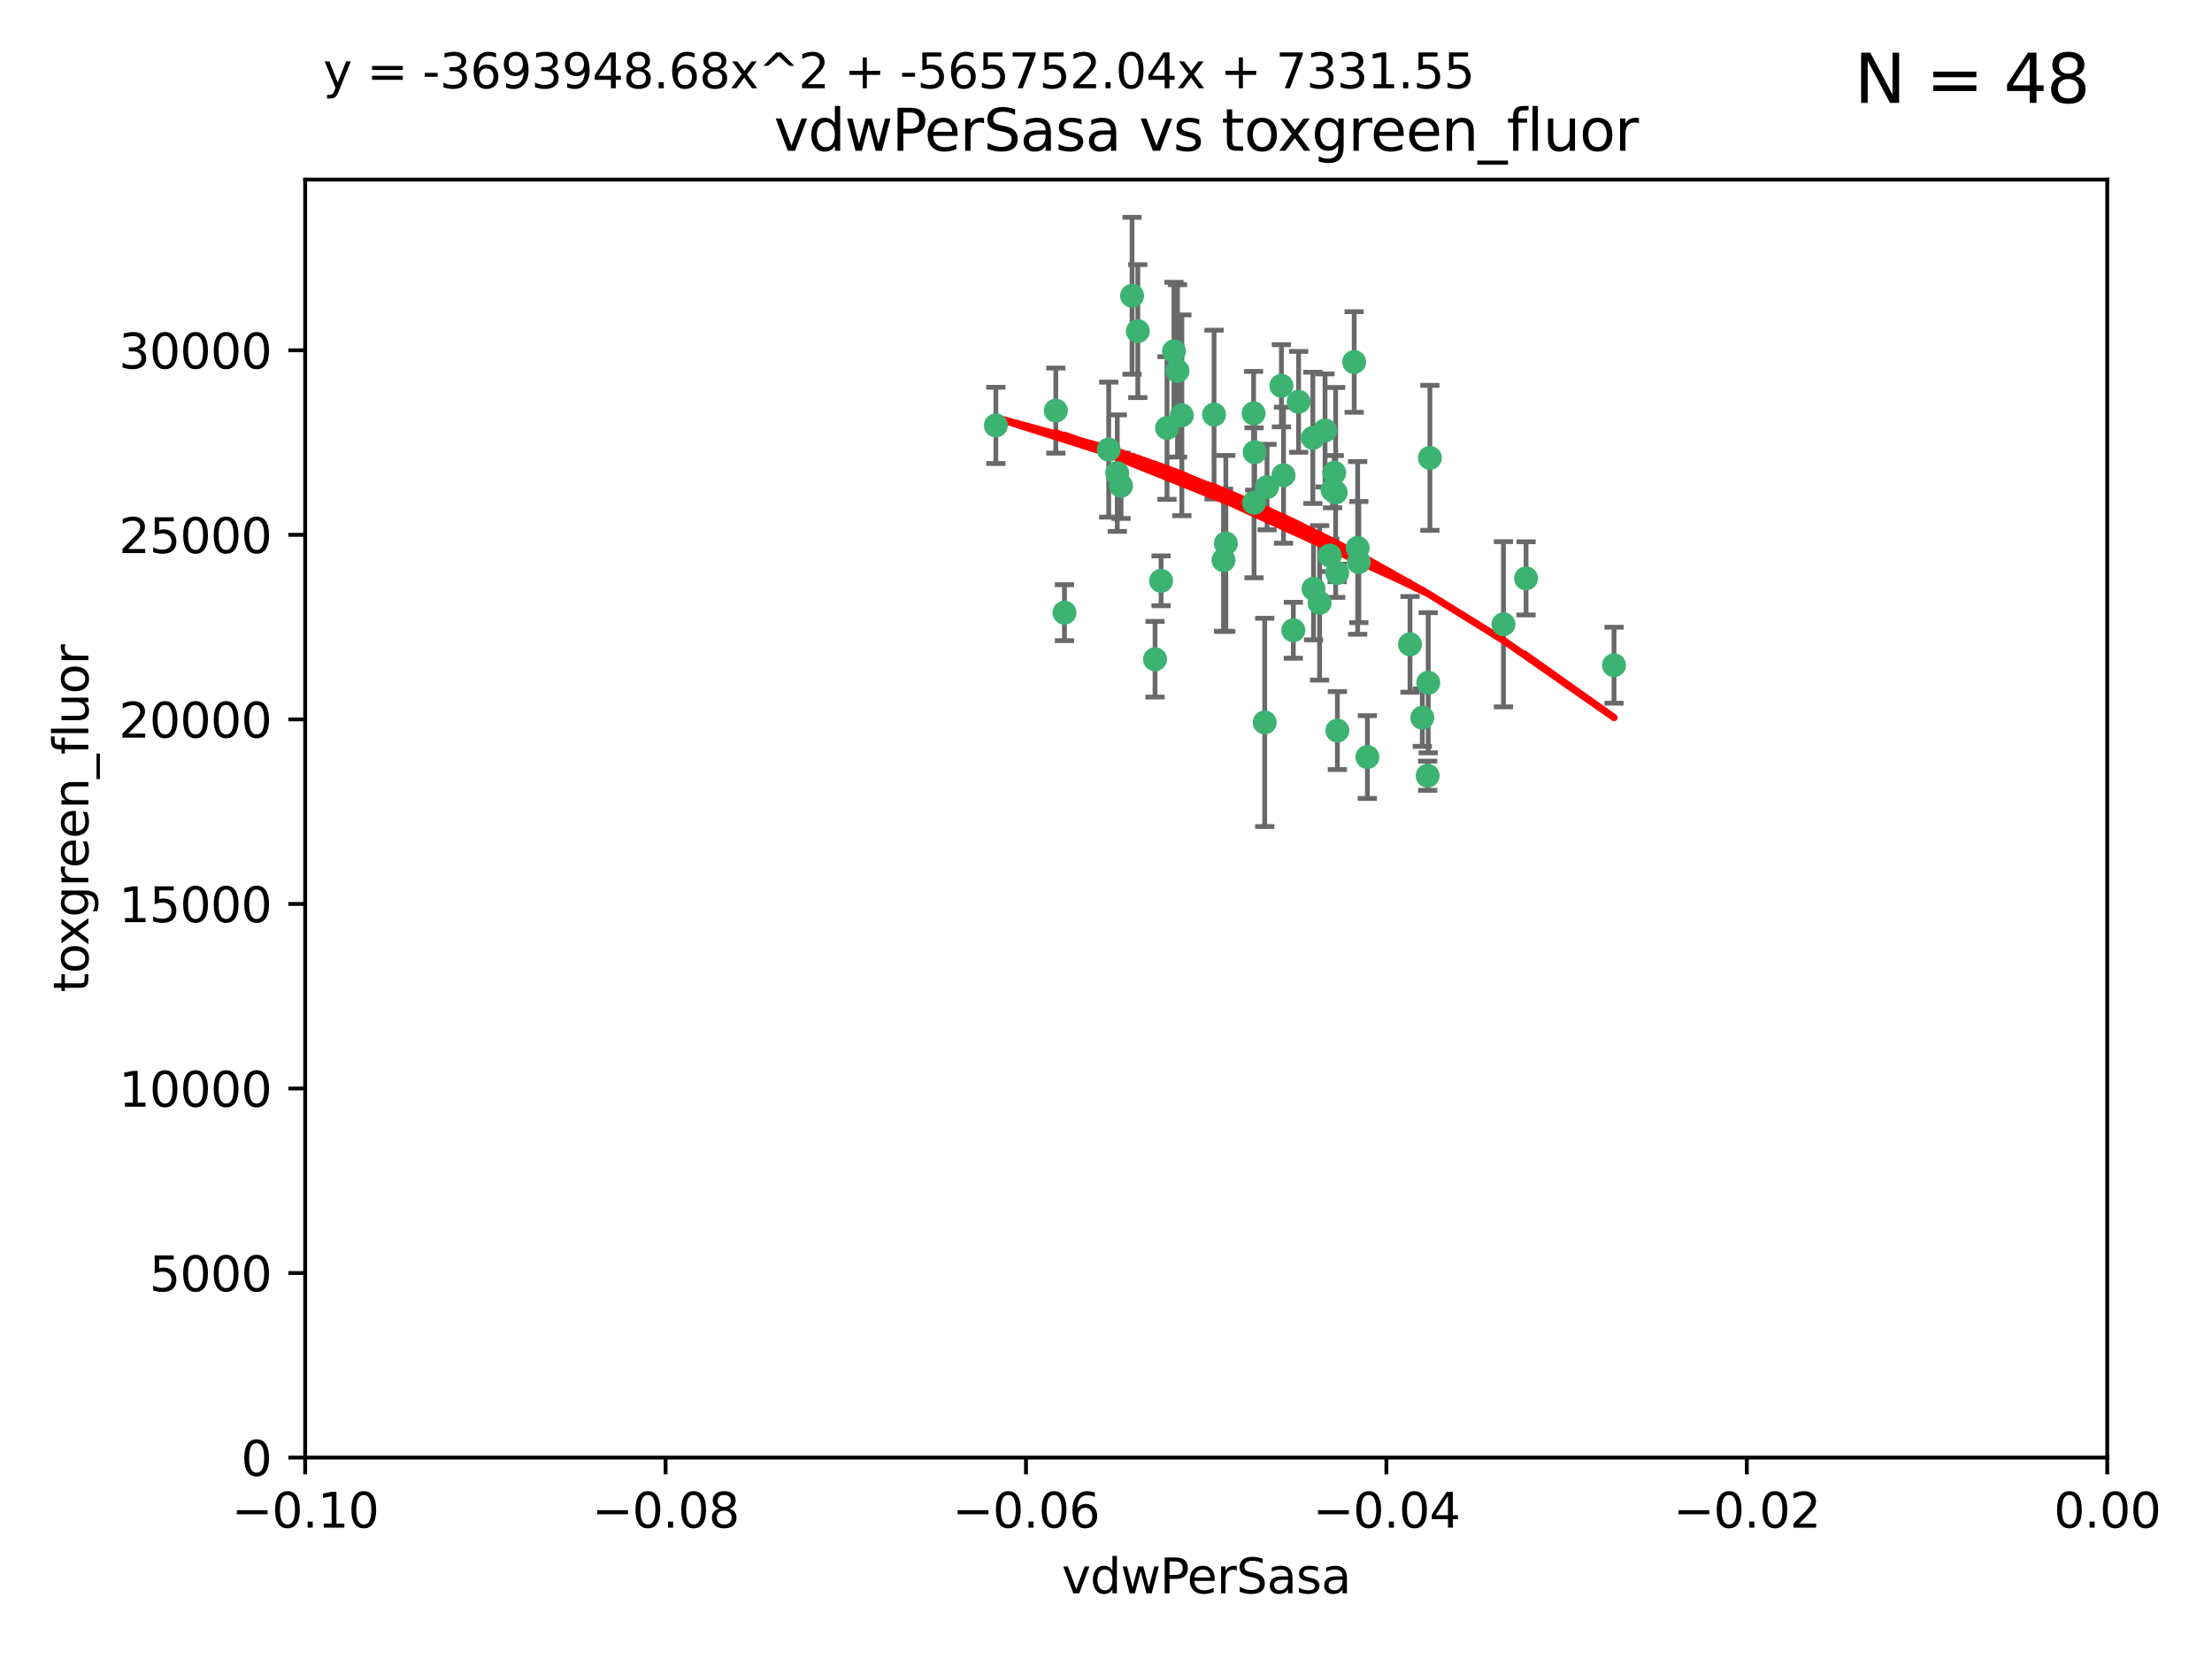 <?xml version="1.0" encoding="utf-8" standalone="no"?>
<!DOCTYPE svg PUBLIC "-//W3C//DTD SVG 1.1//EN"
  "http://www.w3.org/Graphics/SVG/1.1/DTD/svg11.dtd">
<svg xmlns:xlink="http://www.w3.org/1999/xlink" width="460.8pt" height="345.6pt" viewBox="0 0 460.8 345.6" xmlns="http://www.w3.org/2000/svg" version="1.1">
 <defs>
  <style type="text/css">*{stroke-linejoin: round; stroke-linecap: butt}</style>
 </defs>
 <g id="figure_1">
  <g id="patch_1">
   <path d="M 0 345.6 
L 460.8 345.6 
L 460.8 0 
L 0 0 
z
" style="fill: #ffffff"/>
  </g>
  <g id="axes_1">
   <g id="patch_2">
    <path d="M 63.571 303.64 
L 438.975 303.64 
L 438.975 37.411 
L 63.571 37.411 
z
" style="fill: #ffffff"/>
   </g>
   <g id="PathCollection_1">
    <defs>
     <path id="m43cf939579" d="M 0 1.118 
C 0.297 1.118 0.581 1 0.791 0.791 
C 1 0.581 1.118 0.297 1.118 0 
C 1.118 -0.297 1 -0.581 0.791 -0.791 
C 0.581 -1 0.297 -1.118 0 -1.118 
C -0.297 -1.118 -0.581 -1 -0.791 -0.791 
C -1 -0.581 -1.118 -0.297 -1.118 0 
C -1.118 0.297 -1 0.581 -0.791 0.791 
C -0.581 1 -0.297 1.118 0 1.118 
z
" style="stroke: #3cb371"/>
    </defs>
    <g clip-path="url(#p519e3e6cef)">
     <use xlink:href="#m43cf939579" x="263.947" y="101.468" style="fill: #3cb371; stroke: #3cb371"/>
     <use xlink:href="#m43cf939579" x="255.364" y="113.209" style="fill: #3cb371; stroke: #3cb371"/>
     <use xlink:href="#m43cf939579" x="261.374" y="94.202" style="fill: #3cb371; stroke: #3cb371"/>
     <use xlink:href="#m43cf939579" x="273.49" y="91.216" style="fill: #3cb371; stroke: #3cb371"/>
     <use xlink:href="#m43cf939579" x="219.944" y="85.534" style="fill: #3cb371; stroke: #3cb371"/>
     <use xlink:href="#m43cf939579" x="282.1" y="75.411" style="fill: #3cb371; stroke: #3cb371"/>
     <use xlink:href="#m43cf939579" x="270.525" y="83.709" style="fill: #3cb371; stroke: #3cb371"/>
     <use xlink:href="#m43cf939579" x="267.381" y="98.99" style="fill: #3cb371; stroke: #3cb371"/>
     <use xlink:href="#m43cf939579" x="237.026" y="68.982" style="fill: #3cb371; stroke: #3cb371"/>
     <use xlink:href="#m43cf939579" x="274.902" y="125.588" style="fill: #3cb371; stroke: #3cb371"/>
     <use xlink:href="#m43cf939579" x="277.025" y="115.714" style="fill: #3cb371; stroke: #3cb371"/>
     <use xlink:href="#m43cf939579" x="245.295" y="77.26" style="fill: #3cb371; stroke: #3cb371"/>
     <use xlink:href="#m43cf939579" x="293.731" y="134.228" style="fill: #3cb371; stroke: #3cb371"/>
     <use xlink:href="#m43cf939579" x="263.463" y="150.489" style="fill: #3cb371; stroke: #3cb371"/>
     <use xlink:href="#m43cf939579" x="273.633" y="122.642" style="fill: #3cb371; stroke: #3cb371"/>
     <use xlink:href="#m43cf939579" x="235.827" y="61.614" style="fill: #3cb371; stroke: #3cb371"/>
     <use xlink:href="#m43cf939579" x="246.2" y="86.51" style="fill: #3cb371; stroke: #3cb371"/>
     <use xlink:href="#m43cf939579" x="282.825" y="114.141" style="fill: #3cb371; stroke: #3cb371"/>
     <use xlink:href="#m43cf939579" x="277.941" y="98.495" style="fill: #3cb371; stroke: #3cb371"/>
     <use xlink:href="#m43cf939579" x="241.873" y="120.994" style="fill: #3cb371; stroke: #3cb371"/>
     <use xlink:href="#m43cf939579" x="278.572" y="119.355" style="fill: #3cb371; stroke: #3cb371"/>
     <use xlink:href="#m43cf939579" x="269.423" y="131.297" style="fill: #3cb371; stroke: #3cb371"/>
     <use xlink:href="#m43cf939579" x="261.143" y="86.113" style="fill: #3cb371; stroke: #3cb371"/>
     <use xlink:href="#m43cf939579" x="243.112" y="89.164" style="fill: #3cb371; stroke: #3cb371"/>
     <use xlink:href="#m43cf939579" x="278.602" y="152.188" style="fill: #3cb371; stroke: #3cb371"/>
     <use xlink:href="#m43cf939579" x="233.536" y="101.2" style="fill: #3cb371; stroke: #3cb371"/>
     <use xlink:href="#m43cf939579" x="277.586" y="102.076" style="fill: #3cb371; stroke: #3cb371"/>
     <use xlink:href="#m43cf939579" x="230.966" y="93.664" style="fill: #3cb371; stroke: #3cb371"/>
     <use xlink:href="#m43cf939579" x="207.456" y="88.619" style="fill: #3cb371; stroke: #3cb371"/>
     <use xlink:href="#m43cf939579" x="252.908" y="86.364" style="fill: #3cb371; stroke: #3cb371"/>
     <use xlink:href="#m43cf939579" x="254.878" y="116.695" style="fill: #3cb371; stroke: #3cb371"/>
     <use xlink:href="#m43cf939579" x="221.75" y="127.627" style="fill: #3cb371; stroke: #3cb371"/>
     <use xlink:href="#m43cf939579" x="261.237" y="104.742" style="fill: #3cb371; stroke: #3cb371"/>
     <use xlink:href="#m43cf939579" x="240.614" y="137.333" style="fill: #3cb371; stroke: #3cb371"/>
     <use xlink:href="#m43cf939579" x="284.849" y="157.707" style="fill: #3cb371; stroke: #3cb371"/>
     <use xlink:href="#m43cf939579" x="297.524" y="142.231" style="fill: #3cb371; stroke: #3cb371"/>
     <use xlink:href="#m43cf939579" x="244.558" y="73.19" style="fill: #3cb371; stroke: #3cb371"/>
     <use xlink:href="#m43cf939579" x="276.03" y="89.665" style="fill: #3cb371; stroke: #3cb371"/>
     <use xlink:href="#m43cf939579" x="232.747" y="98.564" style="fill: #3cb371; stroke: #3cb371"/>
     <use xlink:href="#m43cf939579" x="296.296" y="149.505" style="fill: #3cb371; stroke: #3cb371"/>
     <use xlink:href="#m43cf939579" x="297.873" y="95.381" style="fill: #3cb371; stroke: #3cb371"/>
     <use xlink:href="#m43cf939579" x="278.246" y="102.582" style="fill: #3cb371; stroke: #3cb371"/>
     <use xlink:href="#m43cf939579" x="266.94" y="80.363" style="fill: #3cb371; stroke: #3cb371"/>
     <use xlink:href="#m43cf939579" x="283.068" y="117.087" style="fill: #3cb371; stroke: #3cb371"/>
     <use xlink:href="#m43cf939579" x="297.408" y="161.597" style="fill: #3cb371; stroke: #3cb371"/>
     <use xlink:href="#m43cf939579" x="313.198" y="130.043" style="fill: #3cb371; stroke: #3cb371"/>
     <use xlink:href="#m43cf939579" x="336.23" y="138.579" style="fill: #3cb371; stroke: #3cb371"/>
     <use xlink:href="#m43cf939579" x="317.903" y="120.484" style="fill: #3cb371; stroke: #3cb371"/>
    </g>
   </g>
   <g id="matplotlib.axis_1">
    <g id="xtick_1">
     <g id="line2d_1">
      <defs>
       <path id="m7753bf5cfd" d="M 0 0 
L 0 3.5 
" style="stroke: #000000; stroke-width: 0.8"/>
      </defs>
      <g>
       <use xlink:href="#m7753bf5cfd" x="63.571" y="303.64" style="stroke: #000000; stroke-width: 0.8"/>
      </g>
     </g>
     <g id="text_1">
      <!-- −0.10 -->
      <g transform="translate(48.249 318.238)scale(0.1 -0.1)">
       <defs>
        <path id="DejaVuSans-2212" d="M 678 2272 
L 4684 2272 
L 4684 1741 
L 678 1741 
L 678 2272 
z
" transform="scale(0.016)"/>
        <path id="DejaVuSans-30" d="M 2034 4250 
Q 1547 4250 1301 3770 
Q 1056 3291 1056 2328 
Q 1056 1369 1301 889 
Q 1547 409 2034 409 
Q 2525 409 2770 889 
Q 3016 1369 3016 2328 
Q 3016 3291 2770 3770 
Q 2525 4250 2034 4250 
z
M 2034 4750 
Q 2819 4750 3233 4129 
Q 3647 3509 3647 2328 
Q 3647 1150 3233 529 
Q 2819 -91 2034 -91 
Q 1250 -91 836 529 
Q 422 1150 422 2328 
Q 422 3509 836 4129 
Q 1250 4750 2034 4750 
z
" transform="scale(0.016)"/>
        <path id="DejaVuSans-2e" d="M 684 794 
L 1344 794 
L 1344 0 
L 684 0 
L 684 794 
z
" transform="scale(0.016)"/>
        <path id="DejaVuSans-31" d="M 794 531 
L 1825 531 
L 1825 4091 
L 703 3866 
L 703 4441 
L 1819 4666 
L 2450 4666 
L 2450 531 
L 3481 531 
L 3481 0 
L 794 0 
L 794 531 
z
" transform="scale(0.016)"/>
       </defs>
       <use xlink:href="#DejaVuSans-2212"/>
       <use xlink:href="#DejaVuSans-30" x="83.789"/>
       <use xlink:href="#DejaVuSans-2e" x="147.412"/>
       <use xlink:href="#DejaVuSans-31" x="179.199"/>
       <use xlink:href="#DejaVuSans-30" x="242.822"/>
      </g>
     </g>
    </g>
    <g id="xtick_2">
     <g id="line2d_2">
      <g>
       <use xlink:href="#m7753bf5cfd" x="138.652" y="303.64" style="stroke: #000000; stroke-width: 0.8"/>
      </g>
     </g>
     <g id="text_2">
      <!-- −0.08 -->
      <g transform="translate(123.329 318.238)scale(0.1 -0.1)">
       <defs>
        <path id="DejaVuSans-38" d="M 2034 2216 
Q 1584 2216 1326 1975 
Q 1069 1734 1069 1313 
Q 1069 891 1326 650 
Q 1584 409 2034 409 
Q 2484 409 2743 651 
Q 3003 894 3003 1313 
Q 3003 1734 2745 1975 
Q 2488 2216 2034 2216 
z
M 1403 2484 
Q 997 2584 770 2862 
Q 544 3141 544 3541 
Q 544 4100 942 4425 
Q 1341 4750 2034 4750 
Q 2731 4750 3128 4425 
Q 3525 4100 3525 3541 
Q 3525 3141 3298 2862 
Q 3072 2584 2669 2484 
Q 3125 2378 3379 2068 
Q 3634 1759 3634 1313 
Q 3634 634 3220 271 
Q 2806 -91 2034 -91 
Q 1263 -91 848 271 
Q 434 634 434 1313 
Q 434 1759 690 2068 
Q 947 2378 1403 2484 
z
M 1172 3481 
Q 1172 3119 1398 2916 
Q 1625 2713 2034 2713 
Q 2441 2713 2670 2916 
Q 2900 3119 2900 3481 
Q 2900 3844 2670 4047 
Q 2441 4250 2034 4250 
Q 1625 4250 1398 4047 
Q 1172 3844 1172 3481 
z
" transform="scale(0.016)"/>
       </defs>
       <use xlink:href="#DejaVuSans-2212"/>
       <use xlink:href="#DejaVuSans-30" x="83.789"/>
       <use xlink:href="#DejaVuSans-2e" x="147.412"/>
       <use xlink:href="#DejaVuSans-30" x="179.199"/>
       <use xlink:href="#DejaVuSans-38" x="242.822"/>
      </g>
     </g>
    </g>
    <g id="xtick_3">
     <g id="line2d_3">
      <g>
       <use xlink:href="#m7753bf5cfd" x="213.733" y="303.64" style="stroke: #000000; stroke-width: 0.8"/>
      </g>
     </g>
     <g id="text_3">
      <!-- −0.06 -->
      <g transform="translate(198.41 318.238)scale(0.1 -0.1)">
       <defs>
        <path id="DejaVuSans-36" d="M 2113 2584 
Q 1688 2584 1439 2293 
Q 1191 2003 1191 1497 
Q 1191 994 1439 701 
Q 1688 409 2113 409 
Q 2538 409 2786 701 
Q 3034 994 3034 1497 
Q 3034 2003 2786 2293 
Q 2538 2584 2113 2584 
z
M 3366 4563 
L 3366 3988 
Q 3128 4100 2886 4159 
Q 2644 4219 2406 4219 
Q 1781 4219 1451 3797 
Q 1122 3375 1075 2522 
Q 1259 2794 1537 2939 
Q 1816 3084 2150 3084 
Q 2853 3084 3261 2657 
Q 3669 2231 3669 1497 
Q 3669 778 3244 343 
Q 2819 -91 2113 -91 
Q 1303 -91 875 529 
Q 447 1150 447 2328 
Q 447 3434 972 4092 
Q 1497 4750 2381 4750 
Q 2619 4750 2861 4703 
Q 3103 4656 3366 4563 
z
" transform="scale(0.016)"/>
       </defs>
       <use xlink:href="#DejaVuSans-2212"/>
       <use xlink:href="#DejaVuSans-30" x="83.789"/>
       <use xlink:href="#DejaVuSans-2e" x="147.412"/>
       <use xlink:href="#DejaVuSans-30" x="179.199"/>
       <use xlink:href="#DejaVuSans-36" x="242.822"/>
      </g>
     </g>
    </g>
    <g id="xtick_4">
     <g id="line2d_4">
      <g>
       <use xlink:href="#m7753bf5cfd" x="288.813" y="303.64" style="stroke: #000000; stroke-width: 0.8"/>
      </g>
     </g>
     <g id="text_4">
      <!-- −0.04 -->
      <g transform="translate(273.491 318.238)scale(0.1 -0.1)">
       <defs>
        <path id="DejaVuSans-34" d="M 2419 4116 
L 825 1625 
L 2419 1625 
L 2419 4116 
z
M 2253 4666 
L 3047 4666 
L 3047 1625 
L 3713 1625 
L 3713 1100 
L 3047 1100 
L 3047 0 
L 2419 0 
L 2419 1100 
L 313 1100 
L 313 1709 
L 2253 4666 
z
" transform="scale(0.016)"/>
       </defs>
       <use xlink:href="#DejaVuSans-2212"/>
       <use xlink:href="#DejaVuSans-30" x="83.789"/>
       <use xlink:href="#DejaVuSans-2e" x="147.412"/>
       <use xlink:href="#DejaVuSans-30" x="179.199"/>
       <use xlink:href="#DejaVuSans-34" x="242.822"/>
      </g>
     </g>
    </g>
    <g id="xtick_5">
     <g id="line2d_5">
      <g>
       <use xlink:href="#m7753bf5cfd" x="363.894" y="303.64" style="stroke: #000000; stroke-width: 0.8"/>
      </g>
     </g>
     <g id="text_5">
      <!-- −0.02 -->
      <g transform="translate(348.572 318.238)scale(0.1 -0.1)">
       <defs>
        <path id="DejaVuSans-32" d="M 1228 531 
L 3431 531 
L 3431 0 
L 469 0 
L 469 531 
Q 828 903 1448 1529 
Q 2069 2156 2228 2338 
Q 2531 2678 2651 2914 
Q 2772 3150 2772 3378 
Q 2772 3750 2511 3984 
Q 2250 4219 1831 4219 
Q 1534 4219 1204 4116 
Q 875 4013 500 3803 
L 500 4441 
Q 881 4594 1212 4672 
Q 1544 4750 1819 4750 
Q 2544 4750 2975 4387 
Q 3406 4025 3406 3419 
Q 3406 3131 3298 2873 
Q 3191 2616 2906 2266 
Q 2828 2175 2409 1742 
Q 1991 1309 1228 531 
z
" transform="scale(0.016)"/>
       </defs>
       <use xlink:href="#DejaVuSans-2212"/>
       <use xlink:href="#DejaVuSans-30" x="83.789"/>
       <use xlink:href="#DejaVuSans-2e" x="147.412"/>
       <use xlink:href="#DejaVuSans-30" x="179.199"/>
       <use xlink:href="#DejaVuSans-32" x="242.822"/>
      </g>
     </g>
    </g>
    <g id="xtick_6">
     <g id="line2d_6">
      <g>
       <use xlink:href="#m7753bf5cfd" x="438.975" y="303.64" style="stroke: #000000; stroke-width: 0.8"/>
      </g>
     </g>
     <g id="text_6">
      <!-- 0.00 -->
      <g transform="translate(427.842 318.238)scale(0.1 -0.1)">
       <use xlink:href="#DejaVuSans-30"/>
       <use xlink:href="#DejaVuSans-2e" x="63.623"/>
       <use xlink:href="#DejaVuSans-30" x="95.41"/>
       <use xlink:href="#DejaVuSans-30" x="159.033"/>
      </g>
     </g>
    </g>
    <g id="text_7">
     <!-- vdwPerSasa -->
     <g transform="translate(221.178 331.917)scale(0.1 -0.1)">
      <defs>
       <path id="DejaVuSans-76" d="M 191 3500 
L 800 3500 
L 1894 563 
L 2988 3500 
L 3597 3500 
L 2284 0 
L 1503 0 
L 191 3500 
z
" transform="scale(0.016)"/>
       <path id="DejaVuSans-64" d="M 2906 2969 
L 2906 4863 
L 3481 4863 
L 3481 0 
L 2906 0 
L 2906 525 
Q 2725 213 2448 61 
Q 2172 -91 1784 -91 
Q 1150 -91 751 415 
Q 353 922 353 1747 
Q 353 2572 751 3078 
Q 1150 3584 1784 3584 
Q 2172 3584 2448 3432 
Q 2725 3281 2906 2969 
z
M 947 1747 
Q 947 1113 1208 752 
Q 1469 391 1925 391 
Q 2381 391 2643 752 
Q 2906 1113 2906 1747 
Q 2906 2381 2643 2742 
Q 2381 3103 1925 3103 
Q 1469 3103 1208 2742 
Q 947 2381 947 1747 
z
" transform="scale(0.016)"/>
       <path id="DejaVuSans-77" d="M 269 3500 
L 844 3500 
L 1563 769 
L 2278 3500 
L 2956 3500 
L 3675 769 
L 4391 3500 
L 4966 3500 
L 4050 0 
L 3372 0 
L 2619 2869 
L 1863 0 
L 1184 0 
L 269 3500 
z
" transform="scale(0.016)"/>
       <path id="DejaVuSans-50" d="M 1259 4147 
L 1259 2394 
L 2053 2394 
Q 2494 2394 2734 2622 
Q 2975 2850 2975 3272 
Q 2975 3691 2734 3919 
Q 2494 4147 2053 4147 
L 1259 4147 
z
M 628 4666 
L 2053 4666 
Q 2838 4666 3239 4311 
Q 3641 3956 3641 3272 
Q 3641 2581 3239 2228 
Q 2838 1875 2053 1875 
L 1259 1875 
L 1259 0 
L 628 0 
L 628 4666 
z
" transform="scale(0.016)"/>
       <path id="DejaVuSans-65" d="M 3597 1894 
L 3597 1613 
L 953 1613 
Q 991 1019 1311 708 
Q 1631 397 2203 397 
Q 2534 397 2845 478 
Q 3156 559 3463 722 
L 3463 178 
Q 3153 47 2828 -22 
Q 2503 -91 2169 -91 
Q 1331 -91 842 396 
Q 353 884 353 1716 
Q 353 2575 817 3079 
Q 1281 3584 2069 3584 
Q 2775 3584 3186 3129 
Q 3597 2675 3597 1894 
z
M 3022 2063 
Q 3016 2534 2758 2815 
Q 2500 3097 2075 3097 
Q 1594 3097 1305 2825 
Q 1016 2553 972 2059 
L 3022 2063 
z
" transform="scale(0.016)"/>
       <path id="DejaVuSans-72" d="M 2631 2963 
Q 2534 3019 2420 3045 
Q 2306 3072 2169 3072 
Q 1681 3072 1420 2755 
Q 1159 2438 1159 1844 
L 1159 0 
L 581 0 
L 581 3500 
L 1159 3500 
L 1159 2956 
Q 1341 3275 1631 3429 
Q 1922 3584 2338 3584 
Q 2397 3584 2469 3576 
Q 2541 3569 2628 3553 
L 2631 2963 
z
" transform="scale(0.016)"/>
       <path id="DejaVuSans-53" d="M 3425 4513 
L 3425 3897 
Q 3066 4069 2747 4153 
Q 2428 4238 2131 4238 
Q 1616 4238 1336 4038 
Q 1056 3838 1056 3469 
Q 1056 3159 1242 3001 
Q 1428 2844 1947 2747 
L 2328 2669 
Q 3034 2534 3370 2195 
Q 3706 1856 3706 1288 
Q 3706 609 3251 259 
Q 2797 -91 1919 -91 
Q 1588 -91 1214 -16 
Q 841 59 441 206 
L 441 856 
Q 825 641 1194 531 
Q 1563 422 1919 422 
Q 2459 422 2753 634 
Q 3047 847 3047 1241 
Q 3047 1584 2836 1778 
Q 2625 1972 2144 2069 
L 1759 2144 
Q 1053 2284 737 2584 
Q 422 2884 422 3419 
Q 422 4038 858 4394 
Q 1294 4750 2059 4750 
Q 2388 4750 2728 4690 
Q 3069 4631 3425 4513 
z
" transform="scale(0.016)"/>
       <path id="DejaVuSans-61" d="M 2194 1759 
Q 1497 1759 1228 1600 
Q 959 1441 959 1056 
Q 959 750 1161 570 
Q 1363 391 1709 391 
Q 2188 391 2477 730 
Q 2766 1069 2766 1631 
L 2766 1759 
L 2194 1759 
z
M 3341 1997 
L 3341 0 
L 2766 0 
L 2766 531 
Q 2569 213 2275 61 
Q 1981 -91 1556 -91 
Q 1019 -91 701 211 
Q 384 513 384 1019 
Q 384 1609 779 1909 
Q 1175 2209 1959 2209 
L 2766 2209 
L 2766 2266 
Q 2766 2663 2505 2880 
Q 2244 3097 1772 3097 
Q 1472 3097 1187 3025 
Q 903 2953 641 2809 
L 641 3341 
Q 956 3463 1253 3523 
Q 1550 3584 1831 3584 
Q 2591 3584 2966 3190 
Q 3341 2797 3341 1997 
z
" transform="scale(0.016)"/>
       <path id="DejaVuSans-73" d="M 2834 3397 
L 2834 2853 
Q 2591 2978 2328 3040 
Q 2066 3103 1784 3103 
Q 1356 3103 1142 2972 
Q 928 2841 928 2578 
Q 928 2378 1081 2264 
Q 1234 2150 1697 2047 
L 1894 2003 
Q 2506 1872 2764 1633 
Q 3022 1394 3022 966 
Q 3022 478 2636 193 
Q 2250 -91 1575 -91 
Q 1294 -91 989 -36 
Q 684 19 347 128 
L 347 722 
Q 666 556 975 473 
Q 1284 391 1588 391 
Q 1994 391 2212 530 
Q 2431 669 2431 922 
Q 2431 1156 2273 1281 
Q 2116 1406 1581 1522 
L 1381 1569 
Q 847 1681 609 1914 
Q 372 2147 372 2553 
Q 372 3047 722 3315 
Q 1072 3584 1716 3584 
Q 2034 3584 2315 3537 
Q 2597 3491 2834 3397 
z
" transform="scale(0.016)"/>
      </defs>
      <use xlink:href="#DejaVuSans-76"/>
      <use xlink:href="#DejaVuSans-64" x="59.18"/>
      <use xlink:href="#DejaVuSans-77" x="122.656"/>
      <use xlink:href="#DejaVuSans-50" x="204.443"/>
      <use xlink:href="#DejaVuSans-65" x="261.121"/>
      <use xlink:href="#DejaVuSans-72" x="322.645"/>
      <use xlink:href="#DejaVuSans-53" x="363.758"/>
      <use xlink:href="#DejaVuSans-61" x="427.234"/>
      <use xlink:href="#DejaVuSans-73" x="488.514"/>
      <use xlink:href="#DejaVuSans-61" x="540.613"/>
     </g>
    </g>
   </g>
   <g id="matplotlib.axis_2">
    <g id="ytick_1">
     <g id="line2d_7">
      <defs>
       <path id="mdf6e5a7111" d="M 0 0 
L -3.5 0 
" style="stroke: #000000; stroke-width: 0.8"/>
      </defs>
      <g>
       <use xlink:href="#mdf6e5a7111" x="63.571" y="303.64" style="stroke: #000000; stroke-width: 0.8"/>
      </g>
     </g>
     <g id="text_8">
      <!-- 0 -->
      <g transform="translate(50.209 307.439)scale(0.1 -0.1)">
       <use xlink:href="#DejaVuSans-30"/>
      </g>
     </g>
    </g>
    <g id="ytick_2">
     <g id="line2d_8">
      <g>
       <use xlink:href="#mdf6e5a7111" x="63.571" y="265.195" style="stroke: #000000; stroke-width: 0.8"/>
      </g>
     </g>
     <g id="text_9">
      <!-- 5000 -->
      <g transform="translate(31.121 268.994)scale(0.1 -0.1)">
       <defs>
        <path id="DejaVuSans-35" d="M 691 4666 
L 3169 4666 
L 3169 4134 
L 1269 4134 
L 1269 2991 
Q 1406 3038 1543 3061 
Q 1681 3084 1819 3084 
Q 2600 3084 3056 2656 
Q 3513 2228 3513 1497 
Q 3513 744 3044 326 
Q 2575 -91 1722 -91 
Q 1428 -91 1123 -41 
Q 819 9 494 109 
L 494 744 
Q 775 591 1075 516 
Q 1375 441 1709 441 
Q 2250 441 2565 725 
Q 2881 1009 2881 1497 
Q 2881 1984 2565 2268 
Q 2250 2553 1709 2553 
Q 1456 2553 1204 2497 
Q 953 2441 691 2322 
L 691 4666 
z
" transform="scale(0.016)"/>
       </defs>
       <use xlink:href="#DejaVuSans-35"/>
       <use xlink:href="#DejaVuSans-30" x="63.623"/>
       <use xlink:href="#DejaVuSans-30" x="127.246"/>
       <use xlink:href="#DejaVuSans-30" x="190.869"/>
      </g>
     </g>
    </g>
    <g id="ytick_3">
     <g id="line2d_9">
      <g>
       <use xlink:href="#mdf6e5a7111" x="63.571" y="226.75" style="stroke: #000000; stroke-width: 0.8"/>
      </g>
     </g>
     <g id="text_10">
      <!-- 10000 -->
      <g transform="translate(24.759 230.549)scale(0.1 -0.1)">
       <use xlink:href="#DejaVuSans-31"/>
       <use xlink:href="#DejaVuSans-30" x="63.623"/>
       <use xlink:href="#DejaVuSans-30" x="127.246"/>
       <use xlink:href="#DejaVuSans-30" x="190.869"/>
       <use xlink:href="#DejaVuSans-30" x="254.492"/>
      </g>
     </g>
    </g>
    <g id="ytick_4">
     <g id="line2d_10">
      <g>
       <use xlink:href="#mdf6e5a7111" x="63.571" y="188.305" style="stroke: #000000; stroke-width: 0.8"/>
      </g>
     </g>
     <g id="text_11">
      <!-- 15000 -->
      <g transform="translate(24.759 192.104)scale(0.1 -0.1)">
       <use xlink:href="#DejaVuSans-31"/>
       <use xlink:href="#DejaVuSans-35" x="63.623"/>
       <use xlink:href="#DejaVuSans-30" x="127.246"/>
       <use xlink:href="#DejaVuSans-30" x="190.869"/>
       <use xlink:href="#DejaVuSans-30" x="254.492"/>
      </g>
     </g>
    </g>
    <g id="ytick_5">
     <g id="line2d_11">
      <g>
       <use xlink:href="#mdf6e5a7111" x="63.571" y="149.86" style="stroke: #000000; stroke-width: 0.8"/>
      </g>
     </g>
     <g id="text_12">
      <!-- 20000 -->
      <g transform="translate(24.759 153.659)scale(0.1 -0.1)">
       <use xlink:href="#DejaVuSans-32"/>
       <use xlink:href="#DejaVuSans-30" x="63.623"/>
       <use xlink:href="#DejaVuSans-30" x="127.246"/>
       <use xlink:href="#DejaVuSans-30" x="190.869"/>
       <use xlink:href="#DejaVuSans-30" x="254.492"/>
      </g>
     </g>
    </g>
    <g id="ytick_6">
     <g id="line2d_12">
      <g>
       <use xlink:href="#mdf6e5a7111" x="63.571" y="111.415" style="stroke: #000000; stroke-width: 0.8"/>
      </g>
     </g>
     <g id="text_13">
      <!-- 25000 -->
      <g transform="translate(24.759 115.214)scale(0.1 -0.1)">
       <use xlink:href="#DejaVuSans-32"/>
       <use xlink:href="#DejaVuSans-35" x="63.623"/>
       <use xlink:href="#DejaVuSans-30" x="127.246"/>
       <use xlink:href="#DejaVuSans-30" x="190.869"/>
       <use xlink:href="#DejaVuSans-30" x="254.492"/>
      </g>
     </g>
    </g>
    <g id="ytick_7">
     <g id="line2d_13">
      <g>
       <use xlink:href="#mdf6e5a7111" x="63.571" y="72.97" style="stroke: #000000; stroke-width: 0.8"/>
      </g>
     </g>
     <g id="text_14">
      <!-- 30000 -->
      <g transform="translate(24.759 76.769)scale(0.1 -0.1)">
       <defs>
        <path id="DejaVuSans-33" d="M 2597 2516 
Q 3050 2419 3304 2112 
Q 3559 1806 3559 1356 
Q 3559 666 3084 287 
Q 2609 -91 1734 -91 
Q 1441 -91 1130 -33 
Q 819 25 488 141 
L 488 750 
Q 750 597 1062 519 
Q 1375 441 1716 441 
Q 2309 441 2620 675 
Q 2931 909 2931 1356 
Q 2931 1769 2642 2001 
Q 2353 2234 1838 2234 
L 1294 2234 
L 1294 2753 
L 1863 2753 
Q 2328 2753 2575 2939 
Q 2822 3125 2822 3475 
Q 2822 3834 2567 4026 
Q 2313 4219 1838 4219 
Q 1578 4219 1281 4162 
Q 984 4106 628 3988 
L 628 4550 
Q 988 4650 1302 4700 
Q 1616 4750 1894 4750 
Q 2613 4750 3031 4423 
Q 3450 4097 3450 3541 
Q 3450 3153 3228 2886 
Q 3006 2619 2597 2516 
z
" transform="scale(0.016)"/>
       </defs>
       <use xlink:href="#DejaVuSans-33"/>
       <use xlink:href="#DejaVuSans-30" x="63.623"/>
       <use xlink:href="#DejaVuSans-30" x="127.246"/>
       <use xlink:href="#DejaVuSans-30" x="190.869"/>
       <use xlink:href="#DejaVuSans-30" x="254.492"/>
      </g>
     </g>
    </g>
    <g id="text_15">
     <!-- toxgreen_fluor -->
     <g transform="translate(18.401 206.72)rotate(-90)scale(0.1 -0.1)">
      <defs>
       <path id="DejaVuSans-74" d="M 1172 4494 
L 1172 3500 
L 2356 3500 
L 2356 3053 
L 1172 3053 
L 1172 1153 
Q 1172 725 1289 603 
Q 1406 481 1766 481 
L 2356 481 
L 2356 0 
L 1766 0 
Q 1100 0 847 248 
Q 594 497 594 1153 
L 594 3053 
L 172 3053 
L 172 3500 
L 594 3500 
L 594 4494 
L 1172 4494 
z
" transform="scale(0.016)"/>
       <path id="DejaVuSans-6f" d="M 1959 3097 
Q 1497 3097 1228 2736 
Q 959 2375 959 1747 
Q 959 1119 1226 758 
Q 1494 397 1959 397 
Q 2419 397 2687 759 
Q 2956 1122 2956 1747 
Q 2956 2369 2687 2733 
Q 2419 3097 1959 3097 
z
M 1959 3584 
Q 2709 3584 3137 3096 
Q 3566 2609 3566 1747 
Q 3566 888 3137 398 
Q 2709 -91 1959 -91 
Q 1206 -91 779 398 
Q 353 888 353 1747 
Q 353 2609 779 3096 
Q 1206 3584 1959 3584 
z
" transform="scale(0.016)"/>
       <path id="DejaVuSans-78" d="M 3513 3500 
L 2247 1797 
L 3578 0 
L 2900 0 
L 1881 1375 
L 863 0 
L 184 0 
L 1544 1831 
L 300 3500 
L 978 3500 
L 1906 2253 
L 2834 3500 
L 3513 3500 
z
" transform="scale(0.016)"/>
       <path id="DejaVuSans-67" d="M 2906 1791 
Q 2906 2416 2648 2759 
Q 2391 3103 1925 3103 
Q 1463 3103 1205 2759 
Q 947 2416 947 1791 
Q 947 1169 1205 825 
Q 1463 481 1925 481 
Q 2391 481 2648 825 
Q 2906 1169 2906 1791 
z
M 3481 434 
Q 3481 -459 3084 -895 
Q 2688 -1331 1869 -1331 
Q 1566 -1331 1297 -1286 
Q 1028 -1241 775 -1147 
L 775 -588 
Q 1028 -725 1275 -790 
Q 1522 -856 1778 -856 
Q 2344 -856 2625 -561 
Q 2906 -266 2906 331 
L 2906 616 
Q 2728 306 2450 153 
Q 2172 0 1784 0 
Q 1141 0 747 490 
Q 353 981 353 1791 
Q 353 2603 747 3093 
Q 1141 3584 1784 3584 
Q 2172 3584 2450 3431 
Q 2728 3278 2906 2969 
L 2906 3500 
L 3481 3500 
L 3481 434 
z
" transform="scale(0.016)"/>
       <path id="DejaVuSans-6e" d="M 3513 2113 
L 3513 0 
L 2938 0 
L 2938 2094 
Q 2938 2591 2744 2837 
Q 2550 3084 2163 3084 
Q 1697 3084 1428 2787 
Q 1159 2491 1159 1978 
L 1159 0 
L 581 0 
L 581 3500 
L 1159 3500 
L 1159 2956 
Q 1366 3272 1645 3428 
Q 1925 3584 2291 3584 
Q 2894 3584 3203 3211 
Q 3513 2838 3513 2113 
z
" transform="scale(0.016)"/>
       <path id="DejaVuSans-5f" d="M 3263 -1063 
L 3263 -1509 
L -63 -1509 
L -63 -1063 
L 3263 -1063 
z
" transform="scale(0.016)"/>
       <path id="DejaVuSans-66" d="M 2375 4863 
L 2375 4384 
L 1825 4384 
Q 1516 4384 1395 4259 
Q 1275 4134 1275 3809 
L 1275 3500 
L 2222 3500 
L 2222 3053 
L 1275 3053 
L 1275 0 
L 697 0 
L 697 3053 
L 147 3053 
L 147 3500 
L 697 3500 
L 697 3744 
Q 697 4328 969 4595 
Q 1241 4863 1831 4863 
L 2375 4863 
z
" transform="scale(0.016)"/>
       <path id="DejaVuSans-6c" d="M 603 4863 
L 1178 4863 
L 1178 0 
L 603 0 
L 603 4863 
z
" transform="scale(0.016)"/>
       <path id="DejaVuSans-75" d="M 544 1381 
L 544 3500 
L 1119 3500 
L 1119 1403 
Q 1119 906 1312 657 
Q 1506 409 1894 409 
Q 2359 409 2629 706 
Q 2900 1003 2900 1516 
L 2900 3500 
L 3475 3500 
L 3475 0 
L 2900 0 
L 2900 538 
Q 2691 219 2414 64 
Q 2138 -91 1772 -91 
Q 1169 -91 856 284 
Q 544 659 544 1381 
z
M 1991 3584 
L 1991 3584 
z
" transform="scale(0.016)"/>
      </defs>
      <use xlink:href="#DejaVuSans-74"/>
      <use xlink:href="#DejaVuSans-6f" x="39.209"/>
      <use xlink:href="#DejaVuSans-78" x="97.266"/>
      <use xlink:href="#DejaVuSans-67" x="156.445"/>
      <use xlink:href="#DejaVuSans-72" x="219.922"/>
      <use xlink:href="#DejaVuSans-65" x="258.785"/>
      <use xlink:href="#DejaVuSans-65" x="320.309"/>
      <use xlink:href="#DejaVuSans-6e" x="381.832"/>
      <use xlink:href="#DejaVuSans-5f" x="445.211"/>
      <use xlink:href="#DejaVuSans-66" x="495.211"/>
      <use xlink:href="#DejaVuSans-6c" x="530.416"/>
      <use xlink:href="#DejaVuSans-75" x="558.199"/>
      <use xlink:href="#DejaVuSans-6f" x="621.578"/>
      <use xlink:href="#DejaVuSans-72" x="682.76"/>
     </g>
    </g>
   </g>
   <g id="LineCollection_1">
    <path d="M 263.947 110.372 
L 263.947 92.564 
" clip-path="url(#p519e3e6cef)" style="fill: none; stroke: #696969"/>
    <path d="M 255.364 131.54 
L 255.364 94.878 
" clip-path="url(#p519e3e6cef)" style="fill: none; stroke: #696969"/>
    <path d="M 261.374 102.092 
L 261.374 86.312 
" clip-path="url(#p519e3e6cef)" style="fill: none; stroke: #696969"/>
    <path d="M 273.49 104.885 
L 273.49 77.547 
" clip-path="url(#p519e3e6cef)" style="fill: none; stroke: #696969"/>
    <path d="M 219.944 94.397 
L 219.944 76.671 
" clip-path="url(#p519e3e6cef)" style="fill: none; stroke: #696969"/>
    <path d="M 282.1 85.887 
L 282.1 64.935 
" clip-path="url(#p519e3e6cef)" style="fill: none; stroke: #696969"/>
    <path d="M 270.525 94.216 
L 270.525 73.202 
" clip-path="url(#p519e3e6cef)" style="fill: none; stroke: #696969"/>
    <path d="M 267.381 113.16 
L 267.381 84.82 
" clip-path="url(#p519e3e6cef)" style="fill: none; stroke: #696969"/>
    <path d="M 237.026 82.829 
L 237.026 55.134 
" clip-path="url(#p519e3e6cef)" style="fill: none; stroke: #696969"/>
    <path d="M 274.902 141.679 
L 274.902 109.496 
" clip-path="url(#p519e3e6cef)" style="fill: none; stroke: #696969"/>
    <path d="M 277.025 119.079 
L 277.025 112.349 
" clip-path="url(#p519e3e6cef)" style="fill: none; stroke: #696969"/>
    <path d="M 245.295 95.211 
L 245.295 59.31 
" clip-path="url(#p519e3e6cef)" style="fill: none; stroke: #696969"/>
    <path d="M 293.731 144.19 
L 293.731 124.265 
" clip-path="url(#p519e3e6cef)" style="fill: none; stroke: #696969"/>
    <path d="M 263.463 172.182 
L 263.463 128.796 
" clip-path="url(#p519e3e6cef)" style="fill: none; stroke: #696969"/>
    <path d="M 273.633 133.287 
L 273.633 111.997 
" clip-path="url(#p519e3e6cef)" style="fill: none; stroke: #696969"/>
    <path d="M 235.827 77.955 
L 235.827 45.272 
" clip-path="url(#p519e3e6cef)" style="fill: none; stroke: #696969"/>
    <path d="M 246.2 107.42 
L 246.2 65.6 
" clip-path="url(#p519e3e6cef)" style="fill: none; stroke: #696969"/>
    <path d="M 282.825 132.129 
L 282.825 96.152 
" clip-path="url(#p519e3e6cef)" style="fill: none; stroke: #696969"/>
    <path d="M 277.941 102.092 
L 277.941 94.897 
" clip-path="url(#p519e3e6cef)" style="fill: none; stroke: #696969"/>
    <path d="M 241.873 126.186 
L 241.873 115.801 
" clip-path="url(#p519e3e6cef)" style="fill: none; stroke: #696969"/>
    <path d="M 278.572 121.182 
L 278.572 117.527 
" clip-path="url(#p519e3e6cef)" style="fill: none; stroke: #696969"/>
    <path d="M 269.423 137.123 
L 269.423 125.47 
" clip-path="url(#p519e3e6cef)" style="fill: none; stroke: #696969"/>
    <path d="M 261.143 94.856 
L 261.143 77.37 
" clip-path="url(#p519e3e6cef)" style="fill: none; stroke: #696969"/>
    <path d="M 243.112 104.019 
L 243.112 74.308 
" clip-path="url(#p519e3e6cef)" style="fill: none; stroke: #696969"/>
    <path d="M 278.602 160.312 
L 278.602 144.065 
" clip-path="url(#p519e3e6cef)" style="fill: none; stroke: #696969"/>
    <path d="M 233.536 108.006 
L 233.536 94.394 
" clip-path="url(#p519e3e6cef)" style="fill: none; stroke: #696969"/>
    <path d="M 277.586 105.78 
L 277.586 98.372 
" clip-path="url(#p519e3e6cef)" style="fill: none; stroke: #696969"/>
    <path d="M 230.966 107.725 
L 230.966 79.603 
" clip-path="url(#p519e3e6cef)" style="fill: none; stroke: #696969"/>
    <path d="M 207.456 96.56 
L 207.456 80.678 
" clip-path="url(#p519e3e6cef)" style="fill: none; stroke: #696969"/>
    <path d="M 252.908 103.946 
L 252.908 68.783 
" clip-path="url(#p519e3e6cef)" style="fill: none; stroke: #696969"/>
    <path d="M 254.878 131.498 
L 254.878 101.892 
" clip-path="url(#p519e3e6cef)" style="fill: none; stroke: #696969"/>
    <path d="M 221.75 133.453 
L 221.75 121.8 
" clip-path="url(#p519e3e6cef)" style="fill: none; stroke: #696969"/>
    <path d="M 261.237 120.361 
L 261.237 89.123 
" clip-path="url(#p519e3e6cef)" style="fill: none; stroke: #696969"/>
    <path d="M 240.614 145.213 
L 240.614 129.454 
" clip-path="url(#p519e3e6cef)" style="fill: none; stroke: #696969"/>
    <path d="M 284.849 166.332 
L 284.849 149.083 
" clip-path="url(#p519e3e6cef)" style="fill: none; stroke: #696969"/>
    <path d="M 297.524 156.832 
L 297.524 127.629 
" clip-path="url(#p519e3e6cef)" style="fill: none; stroke: #696969"/>
    <path d="M 244.558 87.579 
L 244.558 58.8 
" clip-path="url(#p519e3e6cef)" style="fill: none; stroke: #696969"/>
    <path d="M 276.03 101.437 
L 276.03 77.894 
" clip-path="url(#p519e3e6cef)" style="fill: none; stroke: #696969"/>
    <path d="M 232.747 110.697 
L 232.747 86.431 
" clip-path="url(#p519e3e6cef)" style="fill: none; stroke: #696969"/>
    <path d="M 296.296 155.492 
L 296.296 143.518 
" clip-path="url(#p519e3e6cef)" style="fill: none; stroke: #696969"/>
    <path d="M 297.873 110.483 
L 297.873 80.279 
" clip-path="url(#p519e3e6cef)" style="fill: none; stroke: #696969"/>
    <path d="M 278.246 124.443 
L 278.246 80.721 
" clip-path="url(#p519e3e6cef)" style="fill: none; stroke: #696969"/>
    <path d="M 266.94 88.922 
L 266.94 71.804 
" clip-path="url(#p519e3e6cef)" style="fill: none; stroke: #696969"/>
    <path d="M 283.068 129.703 
L 283.068 104.471 
" clip-path="url(#p519e3e6cef)" style="fill: none; stroke: #696969"/>
    <path d="M 297.408 164.637 
L 297.408 158.557 
" clip-path="url(#p519e3e6cef)" style="fill: none; stroke: #696969"/>
    <path d="M 313.198 147.255 
L 313.198 112.832 
" clip-path="url(#p519e3e6cef)" style="fill: none; stroke: #696969"/>
    <path d="M 336.23 146.494 
L 336.23 130.665 
" clip-path="url(#p519e3e6cef)" style="fill: none; stroke: #696969"/>
    <path d="M 317.903 128.109 
L 317.903 112.859 
" clip-path="url(#p519e3e6cef)" style="fill: none; stroke: #696969"/>
   </g>
   <g id="line2d_14">
    <defs>
     <path id="mf374fbbf5f" d="M 2 0 
L -2 -0 
" style="stroke: #696969"/>
    </defs>
    <g clip-path="url(#p519e3e6cef)">
     <use xlink:href="#mf374fbbf5f" x="263.947" y="110.372" style="fill: #696969; stroke: #696969"/>
     <use xlink:href="#mf374fbbf5f" x="255.364" y="131.54" style="fill: #696969; stroke: #696969"/>
     <use xlink:href="#mf374fbbf5f" x="261.374" y="102.092" style="fill: #696969; stroke: #696969"/>
     <use xlink:href="#mf374fbbf5f" x="273.49" y="104.885" style="fill: #696969; stroke: #696969"/>
     <use xlink:href="#mf374fbbf5f" x="219.944" y="94.397" style="fill: #696969; stroke: #696969"/>
     <use xlink:href="#mf374fbbf5f" x="282.1" y="85.887" style="fill: #696969; stroke: #696969"/>
     <use xlink:href="#mf374fbbf5f" x="270.525" y="94.216" style="fill: #696969; stroke: #696969"/>
     <use xlink:href="#mf374fbbf5f" x="267.381" y="113.16" style="fill: #696969; stroke: #696969"/>
     <use xlink:href="#mf374fbbf5f" x="237.026" y="82.829" style="fill: #696969; stroke: #696969"/>
     <use xlink:href="#mf374fbbf5f" x="274.902" y="141.679" style="fill: #696969; stroke: #696969"/>
     <use xlink:href="#mf374fbbf5f" x="277.025" y="119.079" style="fill: #696969; stroke: #696969"/>
     <use xlink:href="#mf374fbbf5f" x="245.295" y="95.211" style="fill: #696969; stroke: #696969"/>
     <use xlink:href="#mf374fbbf5f" x="293.731" y="144.19" style="fill: #696969; stroke: #696969"/>
     <use xlink:href="#mf374fbbf5f" x="263.463" y="172.182" style="fill: #696969; stroke: #696969"/>
     <use xlink:href="#mf374fbbf5f" x="273.633" y="133.287" style="fill: #696969; stroke: #696969"/>
     <use xlink:href="#mf374fbbf5f" x="235.827" y="77.955" style="fill: #696969; stroke: #696969"/>
     <use xlink:href="#mf374fbbf5f" x="246.2" y="107.42" style="fill: #696969; stroke: #696969"/>
     <use xlink:href="#mf374fbbf5f" x="282.825" y="132.129" style="fill: #696969; stroke: #696969"/>
     <use xlink:href="#mf374fbbf5f" x="277.941" y="102.092" style="fill: #696969; stroke: #696969"/>
     <use xlink:href="#mf374fbbf5f" x="241.873" y="126.186" style="fill: #696969; stroke: #696969"/>
     <use xlink:href="#mf374fbbf5f" x="278.572" y="121.182" style="fill: #696969; stroke: #696969"/>
     <use xlink:href="#mf374fbbf5f" x="269.423" y="137.123" style="fill: #696969; stroke: #696969"/>
     <use xlink:href="#mf374fbbf5f" x="261.143" y="94.856" style="fill: #696969; stroke: #696969"/>
     <use xlink:href="#mf374fbbf5f" x="243.112" y="104.019" style="fill: #696969; stroke: #696969"/>
     <use xlink:href="#mf374fbbf5f" x="278.602" y="160.312" style="fill: #696969; stroke: #696969"/>
     <use xlink:href="#mf374fbbf5f" x="233.536" y="108.006" style="fill: #696969; stroke: #696969"/>
     <use xlink:href="#mf374fbbf5f" x="277.586" y="105.78" style="fill: #696969; stroke: #696969"/>
     <use xlink:href="#mf374fbbf5f" x="230.966" y="107.725" style="fill: #696969; stroke: #696969"/>
     <use xlink:href="#mf374fbbf5f" x="207.456" y="96.56" style="fill: #696969; stroke: #696969"/>
     <use xlink:href="#mf374fbbf5f" x="252.908" y="103.946" style="fill: #696969; stroke: #696969"/>
     <use xlink:href="#mf374fbbf5f" x="254.878" y="131.498" style="fill: #696969; stroke: #696969"/>
     <use xlink:href="#mf374fbbf5f" x="221.75" y="133.453" style="fill: #696969; stroke: #696969"/>
     <use xlink:href="#mf374fbbf5f" x="261.237" y="120.361" style="fill: #696969; stroke: #696969"/>
     <use xlink:href="#mf374fbbf5f" x="240.614" y="145.213" style="fill: #696969; stroke: #696969"/>
     <use xlink:href="#mf374fbbf5f" x="284.849" y="166.332" style="fill: #696969; stroke: #696969"/>
     <use xlink:href="#mf374fbbf5f" x="297.524" y="156.832" style="fill: #696969; stroke: #696969"/>
     <use xlink:href="#mf374fbbf5f" x="244.558" y="87.579" style="fill: #696969; stroke: #696969"/>
     <use xlink:href="#mf374fbbf5f" x="276.03" y="101.437" style="fill: #696969; stroke: #696969"/>
     <use xlink:href="#mf374fbbf5f" x="232.747" y="110.697" style="fill: #696969; stroke: #696969"/>
     <use xlink:href="#mf374fbbf5f" x="296.296" y="155.492" style="fill: #696969; stroke: #696969"/>
     <use xlink:href="#mf374fbbf5f" x="297.873" y="110.483" style="fill: #696969; stroke: #696969"/>
     <use xlink:href="#mf374fbbf5f" x="278.246" y="124.443" style="fill: #696969; stroke: #696969"/>
     <use xlink:href="#mf374fbbf5f" x="266.94" y="88.922" style="fill: #696969; stroke: #696969"/>
     <use xlink:href="#mf374fbbf5f" x="283.068" y="129.703" style="fill: #696969; stroke: #696969"/>
     <use xlink:href="#mf374fbbf5f" x="297.408" y="164.637" style="fill: #696969; stroke: #696969"/>
     <use xlink:href="#mf374fbbf5f" x="313.198" y="147.255" style="fill: #696969; stroke: #696969"/>
     <use xlink:href="#mf374fbbf5f" x="336.23" y="146.494" style="fill: #696969; stroke: #696969"/>
     <use xlink:href="#mf374fbbf5f" x="317.903" y="128.109" style="fill: #696969; stroke: #696969"/>
    </g>
   </g>
   <g id="line2d_15">
    <g clip-path="url(#p519e3e6cef)">
     <use xlink:href="#mf374fbbf5f" x="263.947" y="92.564" style="fill: #696969; stroke: #696969"/>
     <use xlink:href="#mf374fbbf5f" x="255.364" y="94.878" style="fill: #696969; stroke: #696969"/>
     <use xlink:href="#mf374fbbf5f" x="261.374" y="86.312" style="fill: #696969; stroke: #696969"/>
     <use xlink:href="#mf374fbbf5f" x="273.49" y="77.547" style="fill: #696969; stroke: #696969"/>
     <use xlink:href="#mf374fbbf5f" x="219.944" y="76.671" style="fill: #696969; stroke: #696969"/>
     <use xlink:href="#mf374fbbf5f" x="282.1" y="64.935" style="fill: #696969; stroke: #696969"/>
     <use xlink:href="#mf374fbbf5f" x="270.525" y="73.202" style="fill: #696969; stroke: #696969"/>
     <use xlink:href="#mf374fbbf5f" x="267.381" y="84.82" style="fill: #696969; stroke: #696969"/>
     <use xlink:href="#mf374fbbf5f" x="237.026" y="55.134" style="fill: #696969; stroke: #696969"/>
     <use xlink:href="#mf374fbbf5f" x="274.902" y="109.496" style="fill: #696969; stroke: #696969"/>
     <use xlink:href="#mf374fbbf5f" x="277.025" y="112.349" style="fill: #696969; stroke: #696969"/>
     <use xlink:href="#mf374fbbf5f" x="245.295" y="59.31" style="fill: #696969; stroke: #696969"/>
     <use xlink:href="#mf374fbbf5f" x="293.731" y="124.265" style="fill: #696969; stroke: #696969"/>
     <use xlink:href="#mf374fbbf5f" x="263.463" y="128.796" style="fill: #696969; stroke: #696969"/>
     <use xlink:href="#mf374fbbf5f" x="273.633" y="111.997" style="fill: #696969; stroke: #696969"/>
     <use xlink:href="#mf374fbbf5f" x="235.827" y="45.272" style="fill: #696969; stroke: #696969"/>
     <use xlink:href="#mf374fbbf5f" x="246.2" y="65.6" style="fill: #696969; stroke: #696969"/>
     <use xlink:href="#mf374fbbf5f" x="282.825" y="96.152" style="fill: #696969; stroke: #696969"/>
     <use xlink:href="#mf374fbbf5f" x="277.941" y="94.897" style="fill: #696969; stroke: #696969"/>
     <use xlink:href="#mf374fbbf5f" x="241.873" y="115.801" style="fill: #696969; stroke: #696969"/>
     <use xlink:href="#mf374fbbf5f" x="278.572" y="117.527" style="fill: #696969; stroke: #696969"/>
     <use xlink:href="#mf374fbbf5f" x="269.423" y="125.47" style="fill: #696969; stroke: #696969"/>
     <use xlink:href="#mf374fbbf5f" x="261.143" y="77.37" style="fill: #696969; stroke: #696969"/>
     <use xlink:href="#mf374fbbf5f" x="243.112" y="74.308" style="fill: #696969; stroke: #696969"/>
     <use xlink:href="#mf374fbbf5f" x="278.602" y="144.065" style="fill: #696969; stroke: #696969"/>
     <use xlink:href="#mf374fbbf5f" x="233.536" y="94.394" style="fill: #696969; stroke: #696969"/>
     <use xlink:href="#mf374fbbf5f" x="277.586" y="98.372" style="fill: #696969; stroke: #696969"/>
     <use xlink:href="#mf374fbbf5f" x="230.966" y="79.603" style="fill: #696969; stroke: #696969"/>
     <use xlink:href="#mf374fbbf5f" x="207.456" y="80.678" style="fill: #696969; stroke: #696969"/>
     <use xlink:href="#mf374fbbf5f" x="252.908" y="68.783" style="fill: #696969; stroke: #696969"/>
     <use xlink:href="#mf374fbbf5f" x="254.878" y="101.892" style="fill: #696969; stroke: #696969"/>
     <use xlink:href="#mf374fbbf5f" x="221.75" y="121.8" style="fill: #696969; stroke: #696969"/>
     <use xlink:href="#mf374fbbf5f" x="261.237" y="89.123" style="fill: #696969; stroke: #696969"/>
     <use xlink:href="#mf374fbbf5f" x="240.614" y="129.454" style="fill: #696969; stroke: #696969"/>
     <use xlink:href="#mf374fbbf5f" x="284.849" y="149.083" style="fill: #696969; stroke: #696969"/>
     <use xlink:href="#mf374fbbf5f" x="297.524" y="127.629" style="fill: #696969; stroke: #696969"/>
     <use xlink:href="#mf374fbbf5f" x="244.558" y="58.8" style="fill: #696969; stroke: #696969"/>
     <use xlink:href="#mf374fbbf5f" x="276.03" y="77.894" style="fill: #696969; stroke: #696969"/>
     <use xlink:href="#mf374fbbf5f" x="232.747" y="86.431" style="fill: #696969; stroke: #696969"/>
     <use xlink:href="#mf374fbbf5f" x="296.296" y="143.518" style="fill: #696969; stroke: #696969"/>
     <use xlink:href="#mf374fbbf5f" x="297.873" y="80.279" style="fill: #696969; stroke: #696969"/>
     <use xlink:href="#mf374fbbf5f" x="278.246" y="80.721" style="fill: #696969; stroke: #696969"/>
     <use xlink:href="#mf374fbbf5f" x="266.94" y="71.804" style="fill: #696969; stroke: #696969"/>
     <use xlink:href="#mf374fbbf5f" x="283.068" y="104.471" style="fill: #696969; stroke: #696969"/>
     <use xlink:href="#mf374fbbf5f" x="297.408" y="158.557" style="fill: #696969; stroke: #696969"/>
     <use xlink:href="#mf374fbbf5f" x="313.198" y="112.832" style="fill: #696969; stroke: #696969"/>
     <use xlink:href="#mf374fbbf5f" x="336.23" y="130.665" style="fill: #696969; stroke: #696969"/>
     <use xlink:href="#mf374fbbf5f" x="317.903" y="112.859" style="fill: #696969; stroke: #696969"/>
    </g>
   </g>
   <g id="line2d_16">
    <path d="M 263.947 106.192 
L 255.364 102.45 
L 261.374 105.039 
L 273.49 110.701 
L 219.944 90.149 
L 282.1 115.084 
L 270.525 109.261 
L 267.381 107.772 
L 237.026 95.45 
L 274.902 111.399 
L 277.025 112.465 
L 245.295 98.439 
L 293.731 121.479 
L 263.463 105.973 
L 273.633 110.771 
L 235.827 95.04 
L 246.2 98.782 
L 282.825 115.467 
L 277.941 112.929 
L 241.873 97.169 
L 278.572 113.252 
L 269.423 108.734 
L 261.143 104.937 
L 243.112 97.623 
L 278.602 113.267 
L 233.536 94.272 
L 277.586 112.749 
L 230.966 93.435 
L 207.456 87.018 
L 252.908 101.434 
L 254.878 102.247 
L 221.75 90.654 
L 261.237 104.978 
L 240.614 96.713 
L 284.849 116.547 
L 297.524 123.683 
L 244.558 98.161 
L 276.03 111.963 
L 232.747 94.012 
L 296.296 122.964 
L 297.873 123.889 
L 278.246 113.085 
L 266.94 107.567 
L 283.068 115.596 
L 297.408 123.615 
L 313.198 133.404 
L 336.23 149.485 
L 317.903 136.515 
" clip-path="url(#p519e3e6cef)" style="fill: none; stroke: #ff0000; stroke-width: 1.5; stroke-linecap: square"/>
   </g>
   <g id="line2d_17">
    <defs>
     <path id="m7f5d5e71ac" d="M 0 2 
C 0.53 2 1.039 1.789 1.414 1.414 
C 1.789 1.039 2 0.53 2 0 
C 2 -0.53 1.789 -1.039 1.414 -1.414 
C 1.039 -1.789 0.53 -2 0 -2 
C -0.53 -2 -1.039 -1.789 -1.414 -1.414 
C -1.789 -1.039 -2 -0.53 -2 0 
C -2 0.53 -1.789 1.039 -1.414 1.414 
C -1.039 1.789 -0.53 2 0 2 
z
" style="stroke: #3cb371"/>
    </defs>
    <g clip-path="url(#p519e3e6cef)">
     <use xlink:href="#m7f5d5e71ac" x="263.947" y="101.468" style="fill: #3cb371; stroke: #3cb371"/>
     <use xlink:href="#m7f5d5e71ac" x="255.364" y="113.209" style="fill: #3cb371; stroke: #3cb371"/>
     <use xlink:href="#m7f5d5e71ac" x="261.374" y="94.202" style="fill: #3cb371; stroke: #3cb371"/>
     <use xlink:href="#m7f5d5e71ac" x="273.49" y="91.216" style="fill: #3cb371; stroke: #3cb371"/>
     <use xlink:href="#m7f5d5e71ac" x="219.944" y="85.534" style="fill: #3cb371; stroke: #3cb371"/>
     <use xlink:href="#m7f5d5e71ac" x="282.1" y="75.411" style="fill: #3cb371; stroke: #3cb371"/>
     <use xlink:href="#m7f5d5e71ac" x="270.525" y="83.709" style="fill: #3cb371; stroke: #3cb371"/>
     <use xlink:href="#m7f5d5e71ac" x="267.381" y="98.99" style="fill: #3cb371; stroke: #3cb371"/>
     <use xlink:href="#m7f5d5e71ac" x="237.026" y="68.982" style="fill: #3cb371; stroke: #3cb371"/>
     <use xlink:href="#m7f5d5e71ac" x="274.902" y="125.588" style="fill: #3cb371; stroke: #3cb371"/>
     <use xlink:href="#m7f5d5e71ac" x="277.025" y="115.714" style="fill: #3cb371; stroke: #3cb371"/>
     <use xlink:href="#m7f5d5e71ac" x="245.295" y="77.26" style="fill: #3cb371; stroke: #3cb371"/>
     <use xlink:href="#m7f5d5e71ac" x="293.731" y="134.228" style="fill: #3cb371; stroke: #3cb371"/>
     <use xlink:href="#m7f5d5e71ac" x="263.463" y="150.489" style="fill: #3cb371; stroke: #3cb371"/>
     <use xlink:href="#m7f5d5e71ac" x="273.633" y="122.642" style="fill: #3cb371; stroke: #3cb371"/>
     <use xlink:href="#m7f5d5e71ac" x="235.827" y="61.614" style="fill: #3cb371; stroke: #3cb371"/>
     <use xlink:href="#m7f5d5e71ac" x="246.2" y="86.51" style="fill: #3cb371; stroke: #3cb371"/>
     <use xlink:href="#m7f5d5e71ac" x="282.825" y="114.141" style="fill: #3cb371; stroke: #3cb371"/>
     <use xlink:href="#m7f5d5e71ac" x="277.941" y="98.495" style="fill: #3cb371; stroke: #3cb371"/>
     <use xlink:href="#m7f5d5e71ac" x="241.873" y="120.994" style="fill: #3cb371; stroke: #3cb371"/>
     <use xlink:href="#m7f5d5e71ac" x="278.572" y="119.355" style="fill: #3cb371; stroke: #3cb371"/>
     <use xlink:href="#m7f5d5e71ac" x="269.423" y="131.297" style="fill: #3cb371; stroke: #3cb371"/>
     <use xlink:href="#m7f5d5e71ac" x="261.143" y="86.113" style="fill: #3cb371; stroke: #3cb371"/>
     <use xlink:href="#m7f5d5e71ac" x="243.112" y="89.164" style="fill: #3cb371; stroke: #3cb371"/>
     <use xlink:href="#m7f5d5e71ac" x="278.602" y="152.188" style="fill: #3cb371; stroke: #3cb371"/>
     <use xlink:href="#m7f5d5e71ac" x="233.536" y="101.2" style="fill: #3cb371; stroke: #3cb371"/>
     <use xlink:href="#m7f5d5e71ac" x="277.586" y="102.076" style="fill: #3cb371; stroke: #3cb371"/>
     <use xlink:href="#m7f5d5e71ac" x="230.966" y="93.664" style="fill: #3cb371; stroke: #3cb371"/>
     <use xlink:href="#m7f5d5e71ac" x="207.456" y="88.619" style="fill: #3cb371; stroke: #3cb371"/>
     <use xlink:href="#m7f5d5e71ac" x="252.908" y="86.364" style="fill: #3cb371; stroke: #3cb371"/>
     <use xlink:href="#m7f5d5e71ac" x="254.878" y="116.695" style="fill: #3cb371; stroke: #3cb371"/>
     <use xlink:href="#m7f5d5e71ac" x="221.75" y="127.627" style="fill: #3cb371; stroke: #3cb371"/>
     <use xlink:href="#m7f5d5e71ac" x="261.237" y="104.742" style="fill: #3cb371; stroke: #3cb371"/>
     <use xlink:href="#m7f5d5e71ac" x="240.614" y="137.333" style="fill: #3cb371; stroke: #3cb371"/>
     <use xlink:href="#m7f5d5e71ac" x="284.849" y="157.707" style="fill: #3cb371; stroke: #3cb371"/>
     <use xlink:href="#m7f5d5e71ac" x="297.524" y="142.231" style="fill: #3cb371; stroke: #3cb371"/>
     <use xlink:href="#m7f5d5e71ac" x="244.558" y="73.19" style="fill: #3cb371; stroke: #3cb371"/>
     <use xlink:href="#m7f5d5e71ac" x="276.03" y="89.665" style="fill: #3cb371; stroke: #3cb371"/>
     <use xlink:href="#m7f5d5e71ac" x="232.747" y="98.564" style="fill: #3cb371; stroke: #3cb371"/>
     <use xlink:href="#m7f5d5e71ac" x="296.296" y="149.505" style="fill: #3cb371; stroke: #3cb371"/>
     <use xlink:href="#m7f5d5e71ac" x="297.873" y="95.381" style="fill: #3cb371; stroke: #3cb371"/>
     <use xlink:href="#m7f5d5e71ac" x="278.246" y="102.582" style="fill: #3cb371; stroke: #3cb371"/>
     <use xlink:href="#m7f5d5e71ac" x="266.94" y="80.363" style="fill: #3cb371; stroke: #3cb371"/>
     <use xlink:href="#m7f5d5e71ac" x="283.068" y="117.087" style="fill: #3cb371; stroke: #3cb371"/>
     <use xlink:href="#m7f5d5e71ac" x="297.408" y="161.597" style="fill: #3cb371; stroke: #3cb371"/>
     <use xlink:href="#m7f5d5e71ac" x="313.198" y="130.043" style="fill: #3cb371; stroke: #3cb371"/>
     <use xlink:href="#m7f5d5e71ac" x="336.23" y="138.579" style="fill: #3cb371; stroke: #3cb371"/>
     <use xlink:href="#m7f5d5e71ac" x="317.903" y="120.484" style="fill: #3cb371; stroke: #3cb371"/>
    </g>
   </g>
   <g id="patch_3">
    <path d="M 63.571 303.64 
L 63.571 37.411 
" style="fill: none; stroke: #000000; stroke-width: 0.8; stroke-linejoin: miter; stroke-linecap: square"/>
   </g>
   <g id="patch_4">
    <path d="M 438.975 303.64 
L 438.975 37.411 
" style="fill: none; stroke: #000000; stroke-width: 0.8; stroke-linejoin: miter; stroke-linecap: square"/>
   </g>
   <g id="patch_5">
    <path d="M 63.571 303.64 
L 438.975 303.64 
" style="fill: none; stroke: #000000; stroke-width: 0.8; stroke-linejoin: miter; stroke-linecap: square"/>
   </g>
   <g id="patch_6">
    <path d="M 63.571 37.411 
L 438.975 37.411 
" style="fill: none; stroke: #000000; stroke-width: 0.8; stroke-linejoin: miter; stroke-linecap: square"/>
   </g>
   <g id="text_16">
    <!-- N = 48 -->
    <g transform="translate(386.302 21.426)scale(0.14 -0.14)">
     <defs>
      <path id="DejaVuSans-4e" d="M 628 4666 
L 1478 4666 
L 3547 763 
L 3547 4666 
L 4159 4666 
L 4159 0 
L 3309 0 
L 1241 3903 
L 1241 0 
L 628 0 
L 628 4666 
z
" transform="scale(0.016)"/>
      <path id="DejaVuSans-20" transform="scale(0.016)"/>
      <path id="DejaVuSans-3d" d="M 678 2906 
L 4684 2906 
L 4684 2381 
L 678 2381 
L 678 2906 
z
M 678 1631 
L 4684 1631 
L 4684 1100 
L 678 1100 
L 678 1631 
z
" transform="scale(0.016)"/>
     </defs>
     <use xlink:href="#DejaVuSans-4e"/>
     <use xlink:href="#DejaVuSans-20" x="74.805"/>
     <use xlink:href="#DejaVuSans-3d" x="106.592"/>
     <use xlink:href="#DejaVuSans-20" x="190.381"/>
     <use xlink:href="#DejaVuSans-34" x="222.168"/>
     <use xlink:href="#DejaVuSans-38" x="285.791"/>
    </g>
   </g>
   <g id="text_17">
    <!-- y = -3693948.68x^2 + -565752.04x + 7331.55 -->
    <g transform="translate(67.325 18.387)scale(0.1 -0.1)">
     <defs>
      <path id="DejaVuSans-79" d="M 2059 -325 
Q 1816 -950 1584 -1140 
Q 1353 -1331 966 -1331 
L 506 -1331 
L 506 -850 
L 844 -850 
Q 1081 -850 1212 -737 
Q 1344 -625 1503 -206 
L 1606 56 
L 191 3500 
L 800 3500 
L 1894 763 
L 2988 3500 
L 3597 3500 
L 2059 -325 
z
" transform="scale(0.016)"/>
      <path id="DejaVuSans-2d" d="M 313 2009 
L 1997 2009 
L 1997 1497 
L 313 1497 
L 313 2009 
z
" transform="scale(0.016)"/>
      <path id="DejaVuSans-39" d="M 703 97 
L 703 672 
Q 941 559 1184 500 
Q 1428 441 1663 441 
Q 2288 441 2617 861 
Q 2947 1281 2994 2138 
Q 2813 1869 2534 1725 
Q 2256 1581 1919 1581 
Q 1219 1581 811 2004 
Q 403 2428 403 3163 
Q 403 3881 828 4315 
Q 1253 4750 1959 4750 
Q 2769 4750 3195 4129 
Q 3622 3509 3622 2328 
Q 3622 1225 3098 567 
Q 2575 -91 1691 -91 
Q 1453 -91 1209 -44 
Q 966 3 703 97 
z
M 1959 2075 
Q 2384 2075 2632 2365 
Q 2881 2656 2881 3163 
Q 2881 3666 2632 3958 
Q 2384 4250 1959 4250 
Q 1534 4250 1286 3958 
Q 1038 3666 1038 3163 
Q 1038 2656 1286 2365 
Q 1534 2075 1959 2075 
z
" transform="scale(0.016)"/>
      <path id="DejaVuSans-5e" d="M 2988 4666 
L 4684 2925 
L 4056 2925 
L 2681 4159 
L 1306 2925 
L 678 2925 
L 2375 4666 
L 2988 4666 
z
" transform="scale(0.016)"/>
      <path id="DejaVuSans-2b" d="M 2944 4013 
L 2944 2272 
L 4684 2272 
L 4684 1741 
L 2944 1741 
L 2944 0 
L 2419 0 
L 2419 1741 
L 678 1741 
L 678 2272 
L 2419 2272 
L 2419 4013 
L 2944 4013 
z
" transform="scale(0.016)"/>
      <path id="DejaVuSans-37" d="M 525 4666 
L 3525 4666 
L 3525 4397 
L 1831 0 
L 1172 0 
L 2766 4134 
L 525 4134 
L 525 4666 
z
" transform="scale(0.016)"/>
     </defs>
     <use xlink:href="#DejaVuSans-79"/>
     <use xlink:href="#DejaVuSans-20" x="59.18"/>
     <use xlink:href="#DejaVuSans-3d" x="90.967"/>
     <use xlink:href="#DejaVuSans-20" x="174.756"/>
     <use xlink:href="#DejaVuSans-2d" x="206.543"/>
     <use xlink:href="#DejaVuSans-33" x="242.627"/>
     <use xlink:href="#DejaVuSans-36" x="306.25"/>
     <use xlink:href="#DejaVuSans-39" x="369.873"/>
     <use xlink:href="#DejaVuSans-33" x="433.496"/>
     <use xlink:href="#DejaVuSans-39" x="497.119"/>
     <use xlink:href="#DejaVuSans-34" x="560.742"/>
     <use xlink:href="#DejaVuSans-38" x="624.365"/>
     <use xlink:href="#DejaVuSans-2e" x="687.988"/>
     <use xlink:href="#DejaVuSans-36" x="719.775"/>
     <use xlink:href="#DejaVuSans-38" x="783.398"/>
     <use xlink:href="#DejaVuSans-78" x="847.021"/>
     <use xlink:href="#DejaVuSans-5e" x="906.201"/>
     <use xlink:href="#DejaVuSans-32" x="989.99"/>
     <use xlink:href="#DejaVuSans-20" x="1053.613"/>
     <use xlink:href="#DejaVuSans-2b" x="1085.4"/>
     <use xlink:href="#DejaVuSans-20" x="1169.189"/>
     <use xlink:href="#DejaVuSans-2d" x="1200.977"/>
     <use xlink:href="#DejaVuSans-35" x="1237.061"/>
     <use xlink:href="#DejaVuSans-36" x="1300.684"/>
     <use xlink:href="#DejaVuSans-35" x="1364.307"/>
     <use xlink:href="#DejaVuSans-37" x="1427.93"/>
     <use xlink:href="#DejaVuSans-35" x="1491.553"/>
     <use xlink:href="#DejaVuSans-32" x="1555.176"/>
     <use xlink:href="#DejaVuSans-2e" x="1618.799"/>
     <use xlink:href="#DejaVuSans-30" x="1650.586"/>
     <use xlink:href="#DejaVuSans-34" x="1714.209"/>
     <use xlink:href="#DejaVuSans-78" x="1777.832"/>
     <use xlink:href="#DejaVuSans-20" x="1837.012"/>
     <use xlink:href="#DejaVuSans-2b" x="1868.799"/>
     <use xlink:href="#DejaVuSans-20" x="1952.588"/>
     <use xlink:href="#DejaVuSans-37" x="1984.375"/>
     <use xlink:href="#DejaVuSans-33" x="2047.998"/>
     <use xlink:href="#DejaVuSans-33" x="2111.621"/>
     <use xlink:href="#DejaVuSans-31" x="2175.244"/>
     <use xlink:href="#DejaVuSans-2e" x="2238.867"/>
     <use xlink:href="#DejaVuSans-35" x="2270.654"/>
     <use xlink:href="#DejaVuSans-35" x="2334.277"/>
    </g>
   </g>
   <g id="text_18">
    <!-- vdwPerSasa vs toxgreen_fluor -->
    <g transform="translate(161.235 31.411)scale(0.12 -0.12)">
     <use xlink:href="#DejaVuSans-76"/>
     <use xlink:href="#DejaVuSans-64" x="59.18"/>
     <use xlink:href="#DejaVuSans-77" x="122.656"/>
     <use xlink:href="#DejaVuSans-50" x="204.443"/>
     <use xlink:href="#DejaVuSans-65" x="261.121"/>
     <use xlink:href="#DejaVuSans-72" x="322.645"/>
     <use xlink:href="#DejaVuSans-53" x="363.758"/>
     <use xlink:href="#DejaVuSans-61" x="427.234"/>
     <use xlink:href="#DejaVuSans-73" x="488.514"/>
     <use xlink:href="#DejaVuSans-61" x="540.613"/>
     <use xlink:href="#DejaVuSans-20" x="601.893"/>
     <use xlink:href="#DejaVuSans-76" x="633.68"/>
     <use xlink:href="#DejaVuSans-73" x="692.859"/>
     <use xlink:href="#DejaVuSans-20" x="744.959"/>
     <use xlink:href="#DejaVuSans-74" x="776.746"/>
     <use xlink:href="#DejaVuSans-6f" x="815.955"/>
     <use xlink:href="#DejaVuSans-78" x="874.012"/>
     <use xlink:href="#DejaVuSans-67" x="933.191"/>
     <use xlink:href="#DejaVuSans-72" x="996.668"/>
     <use xlink:href="#DejaVuSans-65" x="1035.531"/>
     <use xlink:href="#DejaVuSans-65" x="1097.055"/>
     <use xlink:href="#DejaVuSans-6e" x="1158.578"/>
     <use xlink:href="#DejaVuSans-5f" x="1221.957"/>
     <use xlink:href="#DejaVuSans-66" x="1271.957"/>
     <use xlink:href="#DejaVuSans-6c" x="1307.162"/>
     <use xlink:href="#DejaVuSans-75" x="1334.945"/>
     <use xlink:href="#DejaVuSans-6f" x="1398.324"/>
     <use xlink:href="#DejaVuSans-72" x="1459.506"/>
    </g>
   </g>
  </g>
 </g>
 <defs>
  <clipPath id="p519e3e6cef">
   <rect x="63.571" y="37.411" width="375.404" height="266.229"/>
  </clipPath>
 </defs>
</svg>
